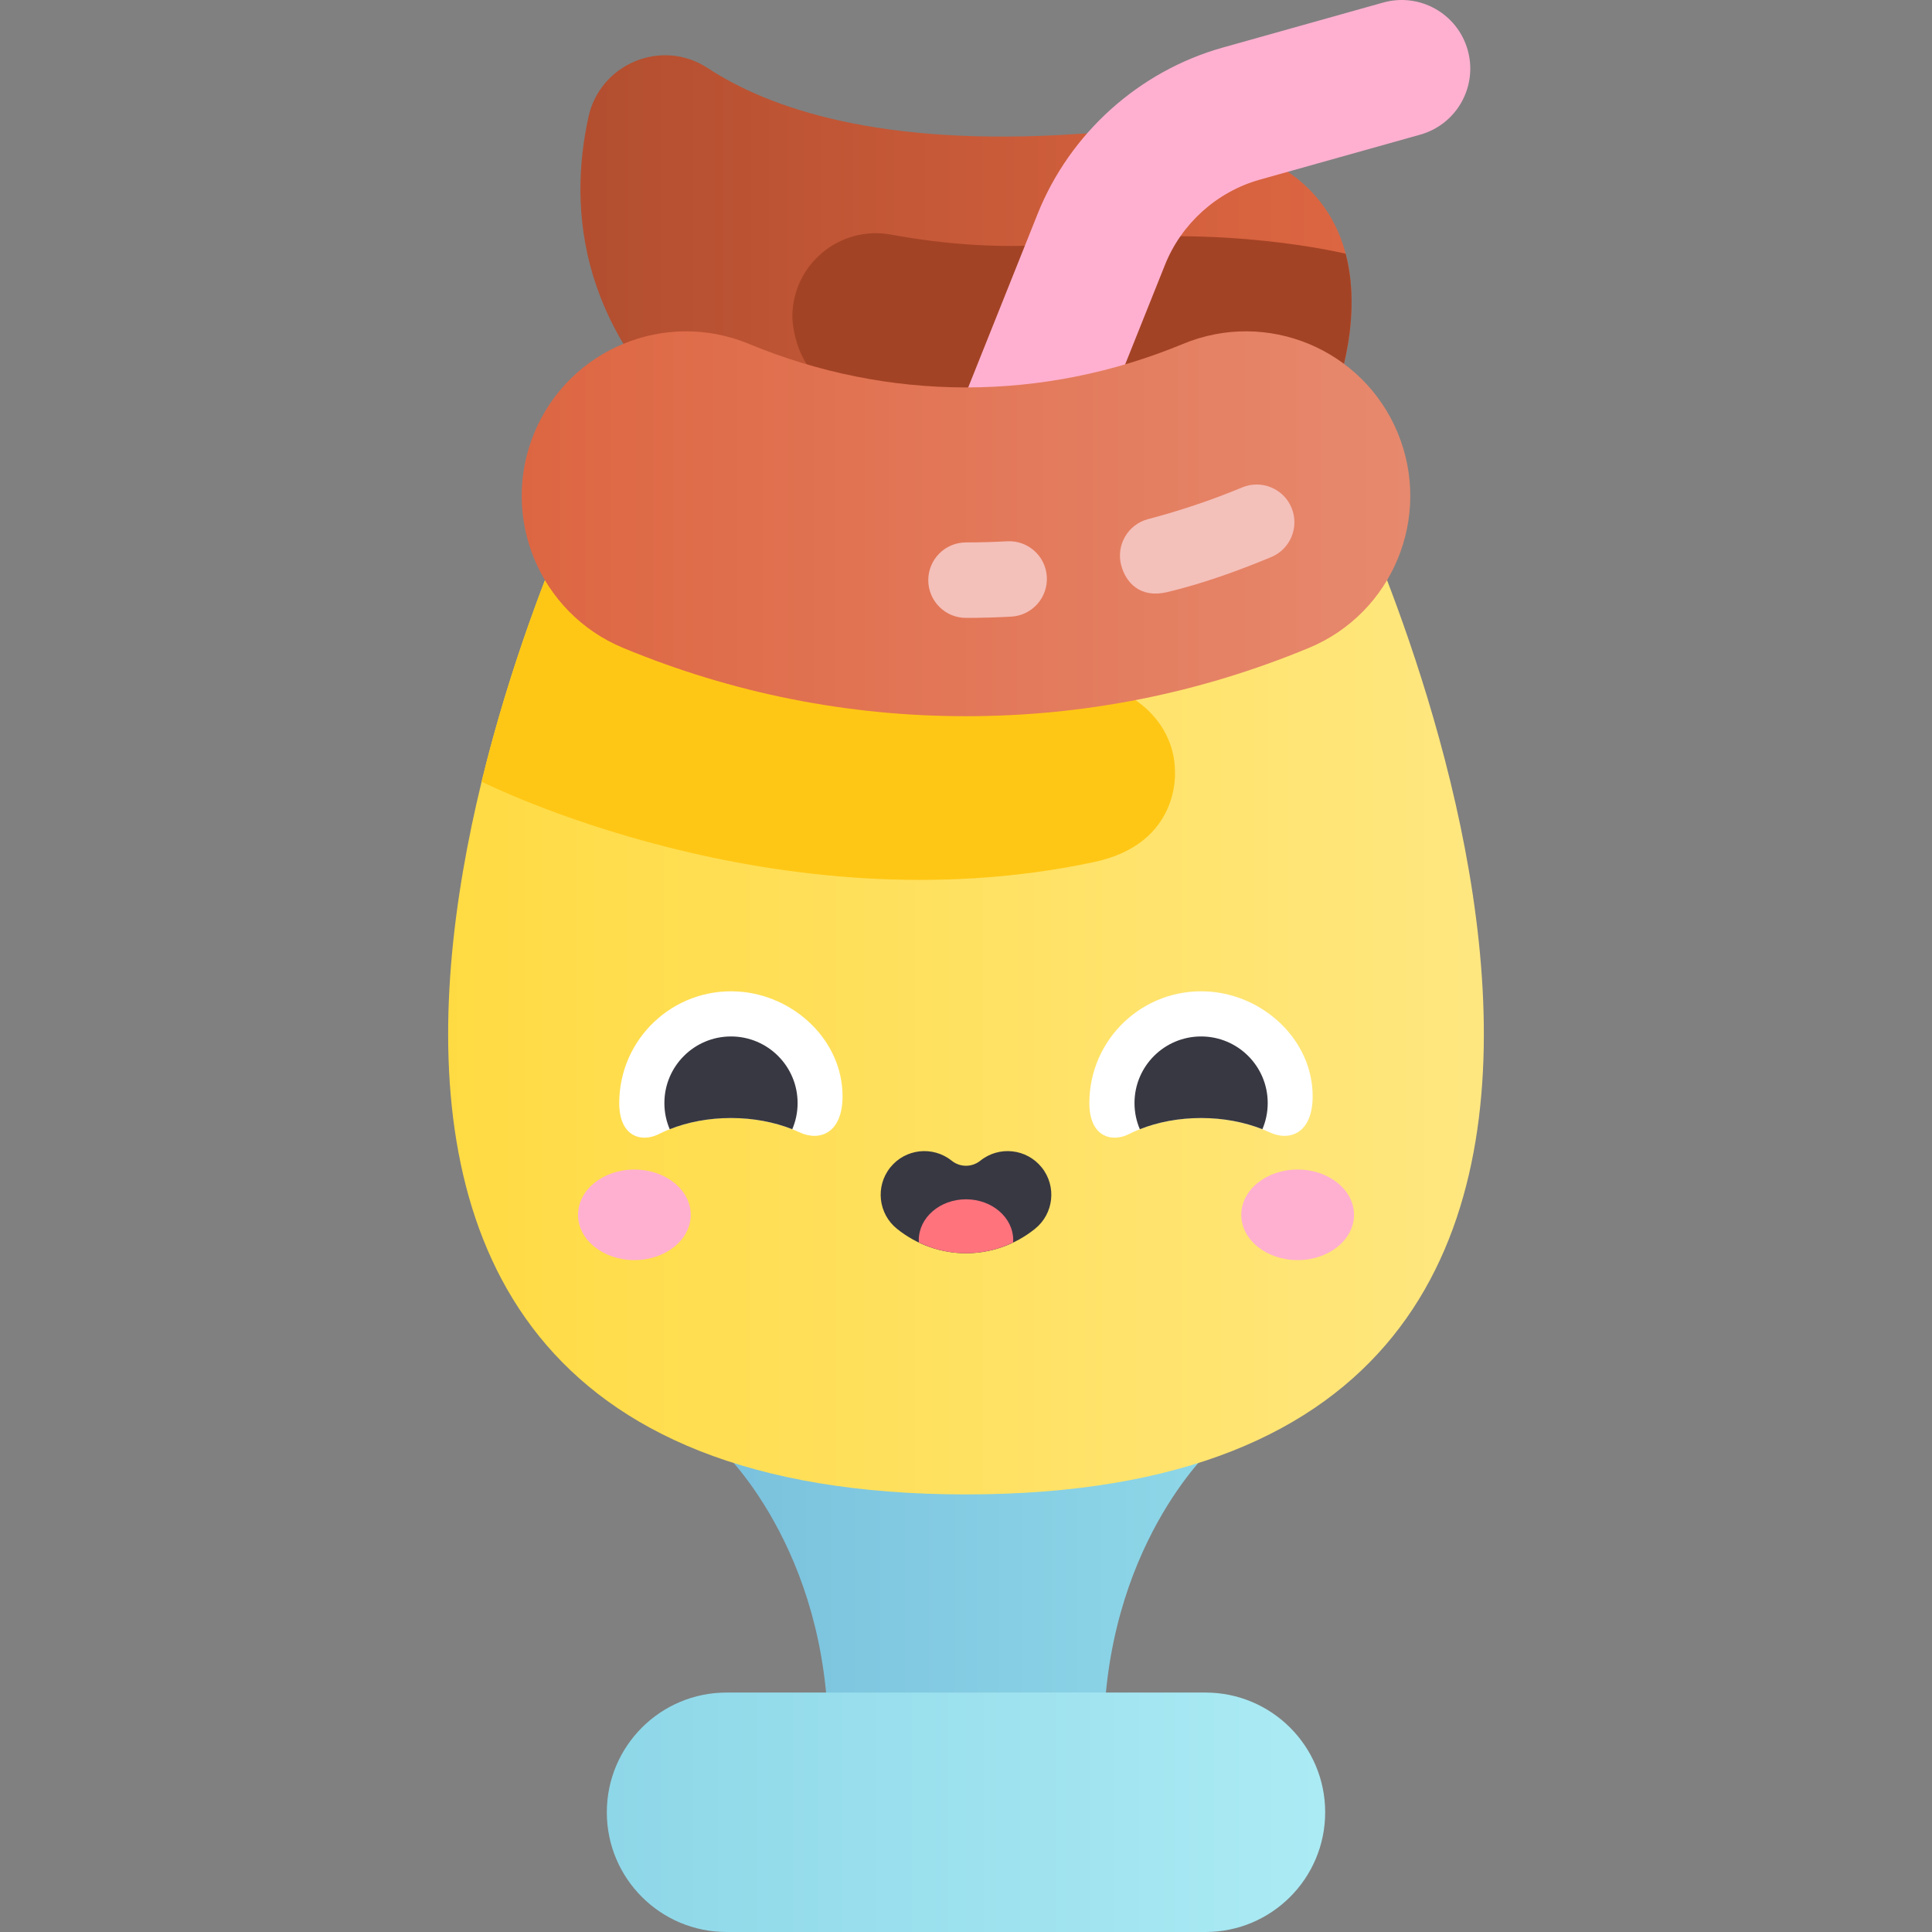 <svg id="Layer_1" enable-background="new 0 0 512 512" height="512" viewBox="0 0 512 512" width="512" xmlns="http://www.w3.org/2000/svg" xmlns:xlink="http://www.w3.org/1999/xlink"><rect x="0" y="0" width="512" height="512" fill="#808080" stroke="none"/><linearGradient id="SVGID_1_" gradientUnits="userSpaceOnUse" x1="190.917" x2="321.083" y1="422.484" y2="422.484"><stop offset="0" stop-color="#7ac1dd"/><stop offset="1" stop-color="#8ed7e8"/></linearGradient><linearGradient id="SVGID_2_" gradientUnits="userSpaceOnUse" x1="118.763" x2="393.237" y1="262.07" y2="262.07"><stop offset="0" stop-color="#ffdb43"/><stop offset="1" stop-color="#ffe780"/></linearGradient><linearGradient id="SVGID_3_" gradientUnits="userSpaceOnUse" x1="153.815" x2="358.185" y1="67.242" y2="67.242"><stop offset="0" stop-color="#b24e2f"/><stop offset="1" stop-color="#dd6642"/></linearGradient><linearGradient id="SVGID_4_" gradientUnits="userSpaceOnUse" x1="138.258" x2="373.743" y1="138.805" y2="138.805"><stop offset="0" stop-color="#dd6642"/><stop offset="1" stop-color="#e7896e"/></linearGradient><linearGradient id="SVGID_5_" gradientUnits="userSpaceOnUse" x1="160.815" x2="351.185" y1="480.272" y2="480.272"><stop offset="0" stop-color="#8ed7e8"/><stop offset="1" stop-color="#abebf4"/></linearGradient><path d="m256 383.934h-65.083s28.595 26.134 28.595 77.1h36.488 36.488c0-50.966 28.595-77.1 28.595-77.1z" fill="url(#SVGID_1_)"/><path d="m356.757 128.104h-201.514s-129.977 267.932 100.757 267.932 100.757-267.932 100.757-267.932z" fill="url(#SVGID_2_)"/><path d="m311.376 204.284c-.136-14.005-13.602-24.852-29.008-23.352l-17.096 1.664-118.303-35.361c-5.764 14.375-13.444 35.692-19.336 59.907.001 0 77.887 39.371 162.377 21.292 22.895-4.899 21.368-23.926 21.366-24.15z" fill="#ffc715"/><path d="m353.262 105.894s32.081-77.162-67.54-70.409c-52.492 3.559-82.013-6.834-98.197-17.464-12.08-7.935-28.445-1.199-31.561 12.915-5.376 24.35-3.048 58.646 35.202 88.907-2.533-2.465 162.096-13.949 162.096-13.949z" fill="url(#SVGID_3_)"/><path d="m356.61 67.242s-32.037-7.921-71.374-3.092c-18.154 2.229-35.58.515-49.083-1.977-13.617-2.513-26.169 7.931-26.169 21.778 0 0 0 16.449 14.958 20.949l25.369 8.708c46.321-3.764 102.951-7.714 102.951-7.714s8.278-19.934 3.348-38.652z" fill="#a34325"/><path d="m253.832 109.552 21.15-52.874c8.549-21.375 26.887-37.849 49.052-44.069l42.512-11.929c9.671-2.712 19.7 2.925 22.412 12.59 2.712 9.666-2.925 19.7-12.59 22.412l-42.512 11.929c-11.351 3.185-20.743 11.622-25.121 22.567l-21.15 52.874z" fill="#ffb0d0"/><path d="m256 189.804c-31.335 0-61.901-6.089-90.851-18.097-22.218-9.216-32.769-34.724-23.565-56.973 9.203-22.249 34.673-32.815 56.894-23.599 37.093 15.386 77.951 15.386 115.044 0 22.218-9.216 47.691 1.349 56.894 23.599 9.204 22.249-1.347 47.757-23.565 56.973-28.95 12.009-59.516 18.097-90.851 18.097z" fill="url(#SVGID_4_)"/><path d="m297.125 149.773c-1.398-5.343 1.799-10.808 7.142-12.207 8.426-2.205 16.815-5.031 24.938-8.4 5.103-2.117 10.952.304 13.068 5.406 2.115 5.101-.305 10.952-5.406 13.068-8.964 3.718-18.177 7.04-27.535 9.275-7.284 1.739-11.031-2.648-12.207-7.142z" fill="#f4c0ba"/><path d="m256 163.748c-5.523 0-10-4.477-10-10s4.477-10 10-10c3.623 0 7.282-.103 10.876-.305 5.532-.308 10.237 3.909 10.547 9.422.31 5.514-3.908 10.236-9.422 10.546-3.967.224-8.004.337-12.001.337z" fill="#f4c0ba"/><path d="m319.457 512h-126.914c-17.523 0-31.728-14.205-31.728-31.728 0-17.523 14.205-31.728 31.728-31.728h126.914c17.523 0 31.728 14.205 31.728 31.728 0 17.523-14.205 31.728-31.728 31.728z" fill="url(#SVGID_5_)"/><ellipse cx="168.115" cy="321.94" fill="#ffb0d0" rx="14.936" ry="12.003"/><ellipse cx="343.886" cy="321.94" fill="#ffb0d0" rx="14.936" ry="12.003"/><path d="m256 332.127c-6.447 0-12.894-2.155-18.274-6.465-4.989-3.997-5.794-11.282-1.797-16.271 3.997-4.99 11.282-5.793 16.271-1.797 2.237 1.792 5.361 1.792 7.598 0 4.988-3.997 12.273-3.193 16.271 1.797 3.997 4.989 3.193 12.274-1.797 16.271-5.378 4.31-11.825 6.465-18.272 6.465z" fill="#383842"/><path d="m193.721 296.289c6.756 0 13.023 1.406 18.192 3.806 5.277 2.451 11.371.248 11.371-9.581 0-14.846-12.956-26.887-27.777-27.757-17.168-1.008-31.404 12.616-31.404 29.565 0 9.003 5.961 10.498 10.454 8.242 5.348-2.685 11.979-4.275 19.164-4.275z" fill="#fff"/><path d="m193.721 296.289c5.926 0 11.473 1.082 16.237 2.967.911-2.129 1.415-4.47 1.415-6.933 0-9.749-7.903-17.652-17.652-17.652s-17.652 7.903-17.652 17.652c0 2.463.504 4.803 1.415 6.933 4.764-1.885 10.312-2.967 16.237-2.967z" fill="#383842"/><path d="m318.306 296.289c6.756 0 13.023 1.406 18.192 3.806 5.277 2.451 11.371.248 11.371-9.581 0-14.846-12.956-26.887-27.777-27.757-17.168-1.008-31.404 12.616-31.404 29.565 0 9.003 5.962 10.498 10.454 8.242 5.347-2.685 11.979-4.275 19.164-4.275z" fill="#fff"/><path d="m318.306 296.289c5.926 0 11.473 1.082 16.237 2.967.911-2.129 1.415-4.47 1.415-6.933 0-9.749-7.903-17.652-17.652-17.652s-17.652 7.903-17.652 17.652c0 2.463.504 4.803 1.415 6.933 4.763-1.885 10.311-2.967 16.237-2.967z" fill="#383842"/><path d="m256 317.828c-6.912 0-12.515 4.851-12.515 10.834 0 .207.022.41.036.614 3.956 1.886 8.214 2.85 12.479 2.85s8.523-.964 12.479-2.85c.013-.205.036-.407.036-.614 0-5.983-5.603-10.834-12.515-10.834z" fill="#ff737d"/></svg>